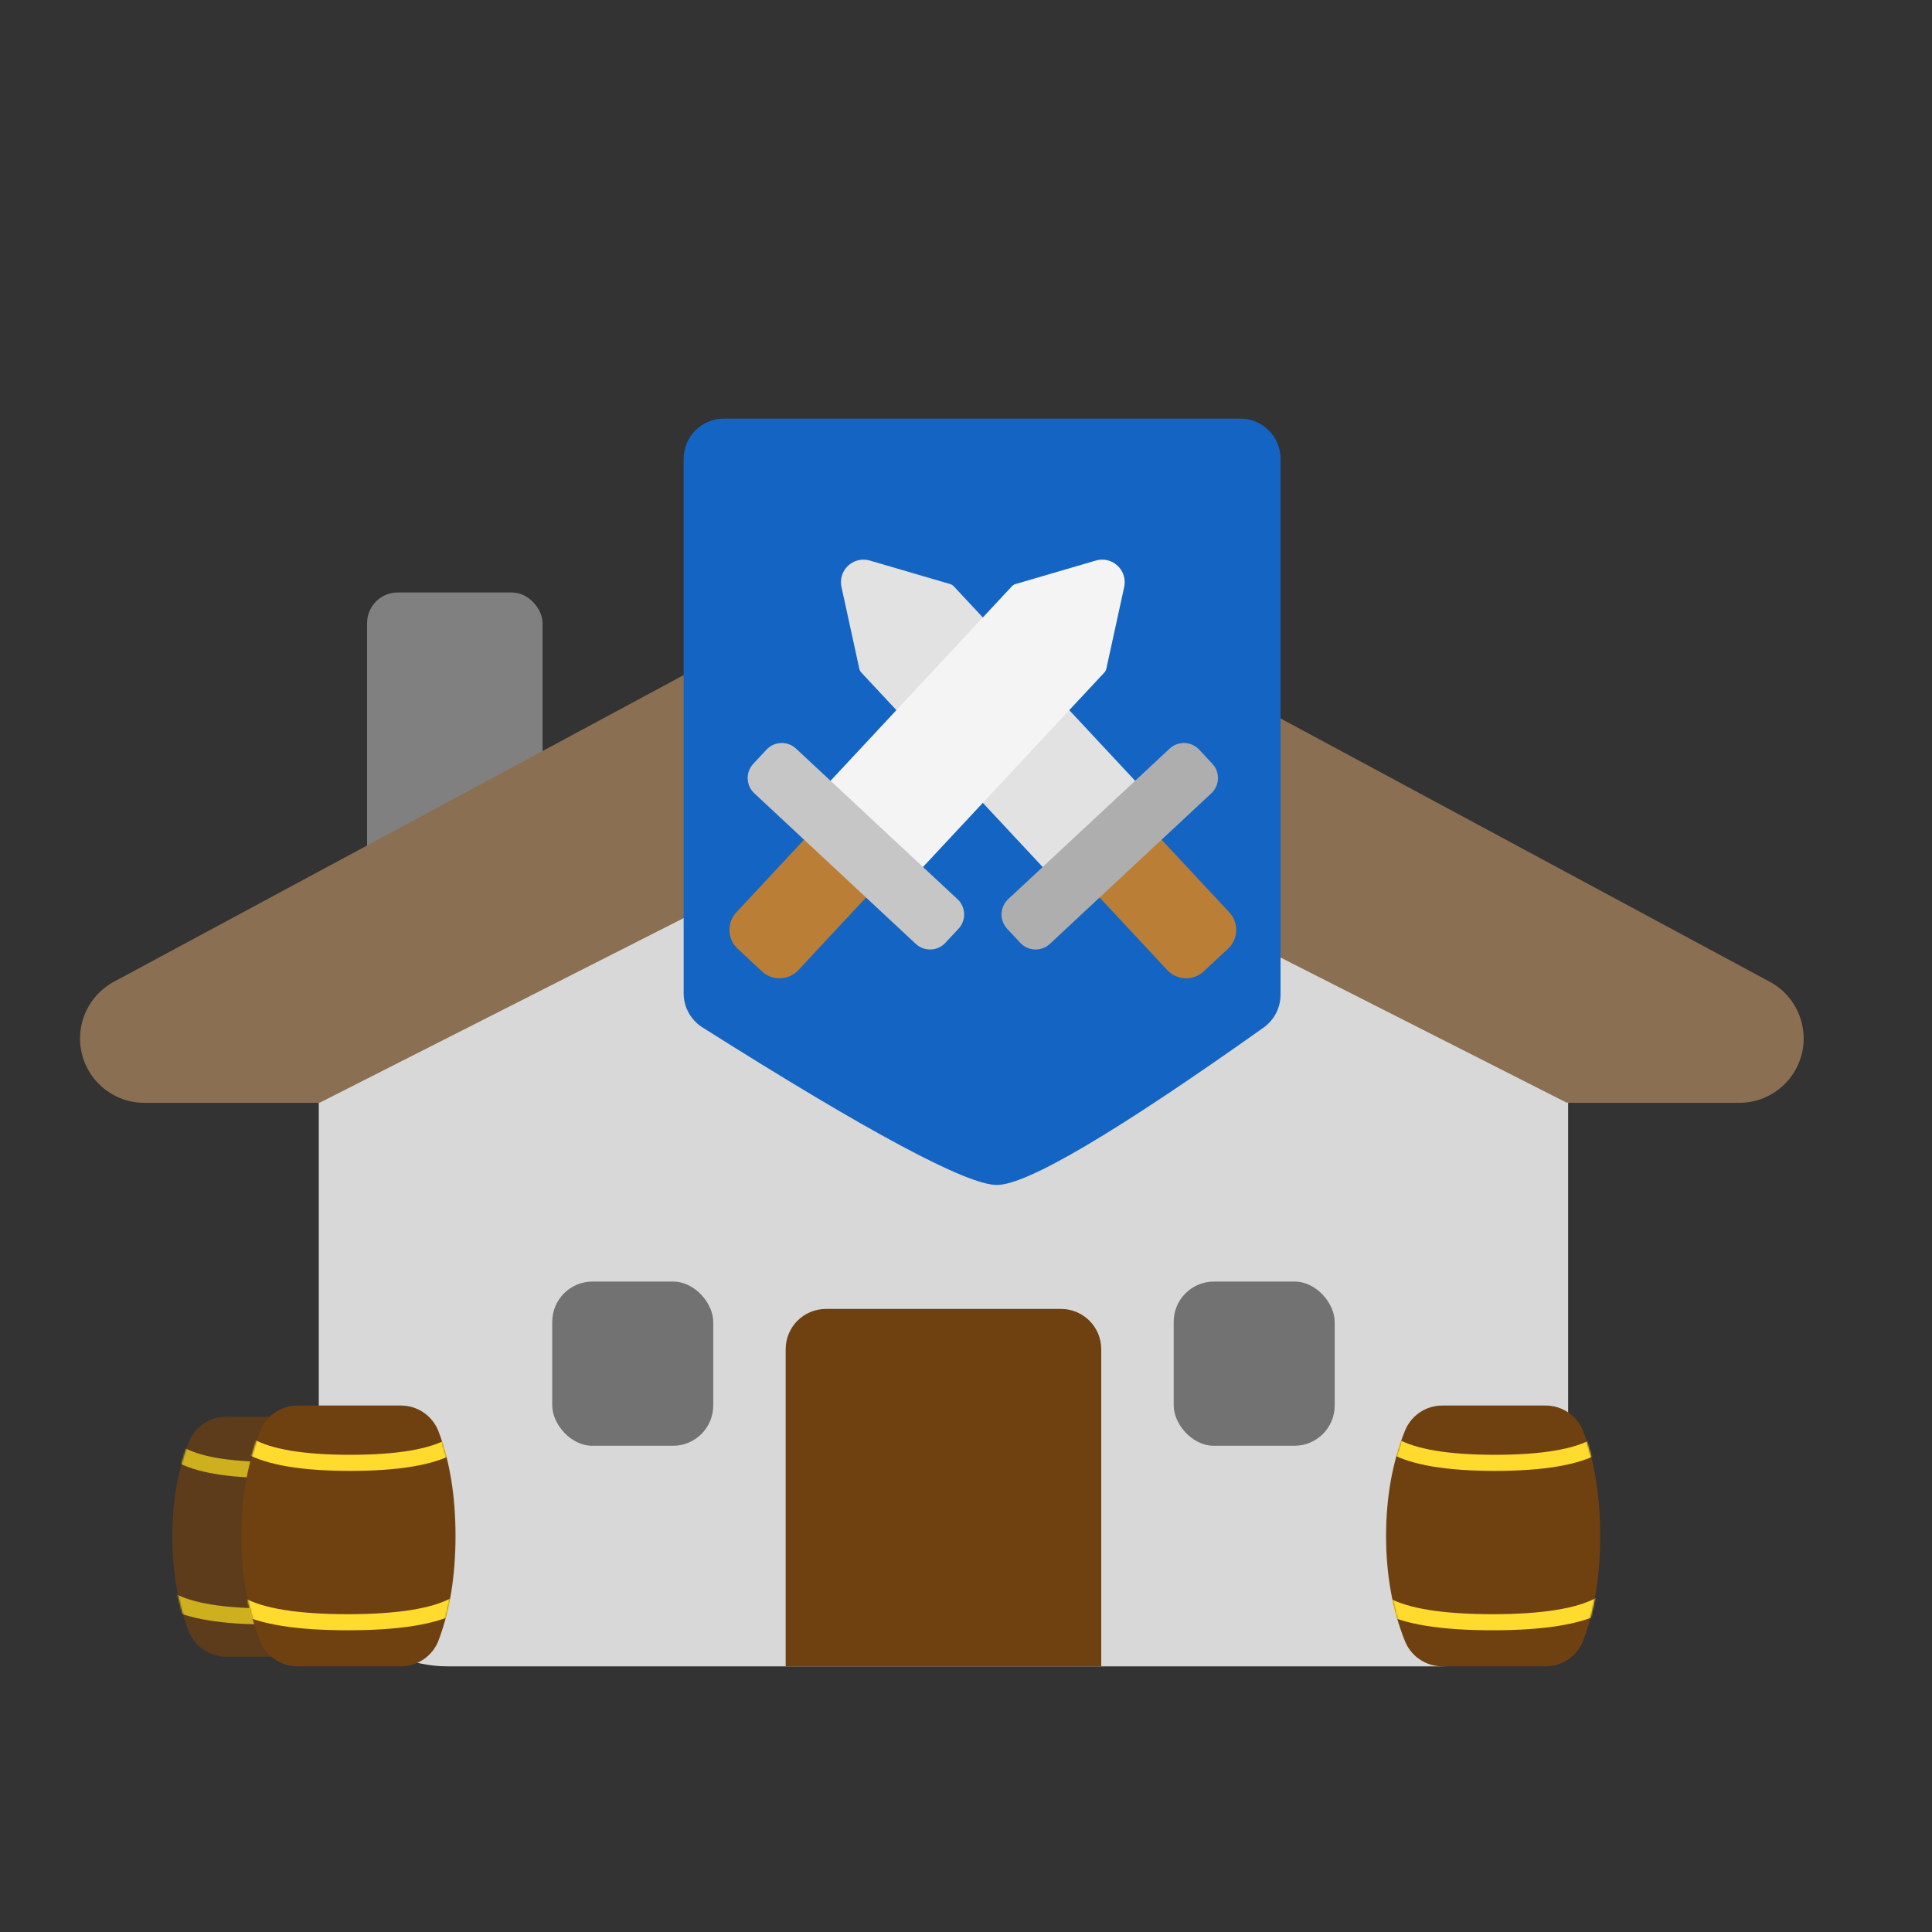 <?xml version="1.0" encoding="UTF-8"?>
<svg width="1200px" height="1200px" viewBox="0 0 1200 1200" version="1.1" xmlns="http://www.w3.org/2000/svg" xmlns:xlink="http://www.w3.org/1999/xlink">
    <rect x="0" y="0" width="1200" height="1200" fill="#333333" stroke="none"/>
    <title>Artboard</title>
    <defs>
        <path d="M34.906,0 L99.101,0 C109.497,-8.28564328e-07 118.809,6.434 122.485,16.159 C129.495,34.701 133,56.314 133,81 C133,105.686 129.495,127.299 122.485,145.841 C118.809,155.566 109.497,162 99.101,162 L34.906,162 C24.682,162 15.487,155.773 11.692,146.279 C3.897,126.778 0,105.018 0,81 C0,56.982 3.897,35.222 11.692,15.721 C15.487,6.227 24.682,1.87828238e-15 34.906,0 Z" id="path-1"></path>
        <path d="M33.446,0 L89.449,0 C99.982,4.58592268e-07 109.385,6.602 112.962,16.508 C118.987,33.191 122,52.522 122,74.5 C122,96.478 118.987,115.809 112.962,132.492 C109.385,142.398 99.982,149 89.449,149 L33.446,149 C23.1,149 13.823,142.628 10.111,132.971 C3.37,115.439 0,95.949 0,74.5 C0,53.051 3.37,33.561 10.111,16.029 C13.823,6.372 23.1,1.90043204e-15 33.446,0 Z" id="path-3"></path>
        <path d="M34.906,0 L99.101,0 C109.497,-8.28564328e-07 118.809,6.434 122.485,16.159 C129.495,34.701 133,56.314 133,81 C133,105.686 129.495,127.299 122.485,145.841 C118.809,155.566 109.497,162 99.101,162 L34.906,162 C24.682,162 15.487,155.773 11.692,146.279 C3.897,126.778 0,105.018 0,81 C0,56.982 3.897,35.222 11.692,15.721 C15.487,6.227 24.682,1.87828238e-15 34.906,0 Z" id="path-5"></path>
    </defs>
    <g id="Artboard" stroke="none" stroke-width="1" fill="none" fill-rule="evenodd">
        <g id="Group" transform="translate(-69, 333)">
            <rect id="Rectangle" fill="#808080" x="297" y="35" width="109" height="193" rx="19"></rect>
            <path d="M691.915,20.407 L1168.24,276.778 C1187.693,287.248 1194.975,311.505 1184.505,330.958 C1177.53,343.918 1164.001,352 1149.283,352 L158.717,352 C136.626,352 118.717,334.091 118.717,312 C118.717,297.282 126.8,283.753 139.76,276.778 L616.085,20.407 C639.756,7.666 668.244,7.666 691.915,20.407 Z" id="Triangle" fill="#8A6F52"></path>
            <path d="M316.641,269.783 L624.641,143.452 C644.094,135.473 665.906,135.473 685.359,143.452 L993.359,269.783 C1023.389,282.1 1043,311.341 1043,343.798 L1043,622 C1043,666.183 1007.183,702 963,702 L347,702 C302.817,702 267,666.183 267,622 L267,343.798 C267,311.341 286.611,282.1 316.641,269.783 Z" id="Rectangle" fill="#D8D8D8"></path>
            <polygon id="Rectangle" fill="#8A6F52" transform="translate(433.247, 215.994) rotate(-35) translate(-433.247, -215.994) " points="204.063 136.604 647.229 199.739 662.432 295.384 219.265 232.248"></polygon>
            <polygon id="Rectangle" fill="#8A6F52" transform="translate(876.44, 215.994) scale(-1, 1) rotate(-35) translate(-876.44, -215.994) " points="647.255 136.604 1090.422 199.739 1105.624 295.384 662.458 232.248"></polygon>
            <path d="M582,480 L728,480 C741.807,480 753,491.193 753,505 L753,702 L753,702 L557,702 L557,505 C557,491.193 568.193,480 582,480 Z" id="Rectangle" fill="#6F4110"></path>
            <rect id="Rectangle" fill="#727272" x="798" y="463" width="100" height="102" rx="25"></rect>
            <rect id="Rectangle" fill="#727272" x="412" y="463" width="100" height="102" rx="25"></rect>
        </g>
        <path d="M449.63,260 L770.37,260 C784.177,260 795.37,271.193 795.37,285 L795.37,617.857 C795.37,625.956 791.446,633.553 784.842,638.242 C693.039,703.414 637.812,736 619.161,736 C600.498,736 539.536,703.374 436.275,638.123 C429.026,633.542 424.63,625.564 424.63,616.989 L424.63,285 C424.63,271.193 435.823,260 449.63,260 Z" id="Rectangle" fill="#1465C3"></path>
        <g id="Group-2" transform="translate(488.905, 314.761)">
            <path d="M218.601,186.674 L239.24,186.674 C248.077,186.674 255.24,193.838 255.24,202.674 L255.24,280.268 C255.24,289.104 248.077,296.268 239.24,296.268 L218.601,296.268 C209.764,296.268 202.601,289.104 202.601,280.268 L202.601,202.674 C202.601,193.838 209.764,186.674 218.601,186.674 Z" id="Rectangle" fill="#BA7E37" transform="translate(228.92, 241.471) rotate(-43) translate(-228.92, -241.471) "></path>
            <path d="M74.511,58.539 L101.035,13.839 C104.981,7.189 113.57,4.997 120.219,8.943 C122.235,10.139 123.919,11.823 125.115,13.839 L151.639,58.539 C152.097,59.311 152.339,60.193 152.339,61.091 L152.339,240.936 L152.339,240.936 L73.811,240.936 L73.811,61.091 C73.811,60.193 74.053,59.311 74.511,58.539 Z" id="Rectangle" fill="#E2E2E2" transform="translate(113.075, 117.242) rotate(-43) translate(-113.075, -117.242) "></path>
            <path d="M131.829,191.877 L268.925,191.877 C276.104,191.877 281.925,197.697 281.925,204.877 L281.925,216.847 C281.925,224.026 276.104,229.847 268.925,229.847 L131.829,229.847 C124.649,229.847 118.829,224.026 118.829,216.847 L118.829,204.877 C118.829,197.697 124.649,191.877 131.829,191.877 Z" id="Rectangle" fill="#AEAEAE" transform="translate(200.377, 210.862) rotate(-43) translate(-200.377, -210.862) "></path>
        </g>
        <g id="Group-2" transform="translate(446.458, 314.761)">
            <path d="M46.301,186.674 L66.94,186.674 C75.777,186.674 82.94,193.838 82.94,202.674 L82.94,280.268 C82.94,289.104 75.777,296.268 66.94,296.268 L46.301,296.268 C37.464,296.268 30.301,289.104 30.301,280.268 L30.301,202.674 C30.301,193.838 37.464,186.674 46.301,186.674 Z" id="Rectangle" fill="#BA7E37" transform="translate(56.62, 241.471) rotate(43) translate(-56.62, -241.471) "></path>
            <path d="M133.902,58.539 L160.426,13.839 C164.371,7.189 172.96,4.997 179.61,8.943 C181.626,10.139 183.309,11.823 184.506,13.839 L211.029,58.539 C211.488,59.311 211.729,60.193 211.729,61.091 L211.729,240.936 L211.729,240.936 L133.202,240.936 L133.202,61.091 C133.202,60.193 133.444,59.311 133.902,58.539 Z" id="Rectangle" fill="#F4F4F4" transform="translate(172.466, 117.242) rotate(43) translate(-172.466, -117.242) "></path>
            <path d="M16.616,191.877 L153.712,191.877 C160.891,191.877 166.712,197.697 166.712,204.877 L166.712,216.847 C166.712,224.026 160.891,229.847 153.712,229.847 L16.616,229.847 C9.436,229.847 3.616,224.026 3.616,216.847 L3.616,204.877 C3.616,197.697 9.436,191.877 16.616,191.877 Z" id="Rectangle" fill="#C6C6C6" transform="translate(85.164, 210.862) rotate(43) translate(-85.164, -210.862) "></path>
        </g>
        <g id="Path-6-+-Path-6-Mask" transform="translate(860.927, 873)">
            <mask id="mask-2" fill="white">
                <use xlink:href="#path-1"></use>
            </mask>
            <use id="Mask" fill="#6F4110" xlink:href="#path-1"></use>
            <path d="M4.604,25 C17.045,32.063 38.045,35.595 67.604,35.595 C97.164,35.595 118.164,32.063 130.604,25" id="Path-6" stroke="#FFDB2D" stroke-width="10" mask="url(#mask-2)"></path>
            <path d="M-0.396,124 C12.736,131.063 34.903,134.595 66.104,134.595 C97.306,134.595 119.473,131.063 132.604,124" id="Path-6" stroke="#FFDB2D" stroke-width="10" mask="url(#mask-2)"></path>
        </g>
        <g id="Path-6-+-Path-6-Mask" transform="translate(107, 880)">
            <mask id="mask-4" fill="white">
                <use xlink:href="#path-3"></use>
            </mask>
            <use id="Mask" fill="#5C3C1B" xlink:href="#path-3"></use>
            <path d="M4,23 C15.453,29.667 34.787,33 62,33 C89.213,33 108.547,29.667 120,23" id="Path-6" stroke="#CEAF1D" stroke-width="10" mask="url(#mask-4)"></path>
            <path d="M-1,114 C11.046,120.667 31.379,124 60,124 C88.621,124 108.954,120.667 121,114" id="Path-6" stroke="#CEAF1D" stroke-width="10" mask="url(#mask-4)"></path>
        </g>
        <g id="Path-6-+-Path-6-Mask" transform="translate(149.927, 873)">
            <mask id="mask-6" fill="white">
                <use xlink:href="#path-5"></use>
            </mask>
            <use id="Mask" fill="#6F4110" xlink:href="#path-5"></use>
            <path d="M4.604,25 C17.045,32.063 38.045,35.595 67.604,35.595 C97.164,35.595 118.164,32.063 130.604,25" id="Path-6" stroke="#FFDB2D" stroke-width="10" mask="url(#mask-6)"></path>
            <path d="M-0.396,124 C12.736,131.063 34.903,134.595 66.104,134.595 C97.306,134.595 119.473,131.063 132.604,124" id="Path-6" stroke="#FFDB2D" stroke-width="10" mask="url(#mask-6)"></path>
        </g>
    </g>
</svg>